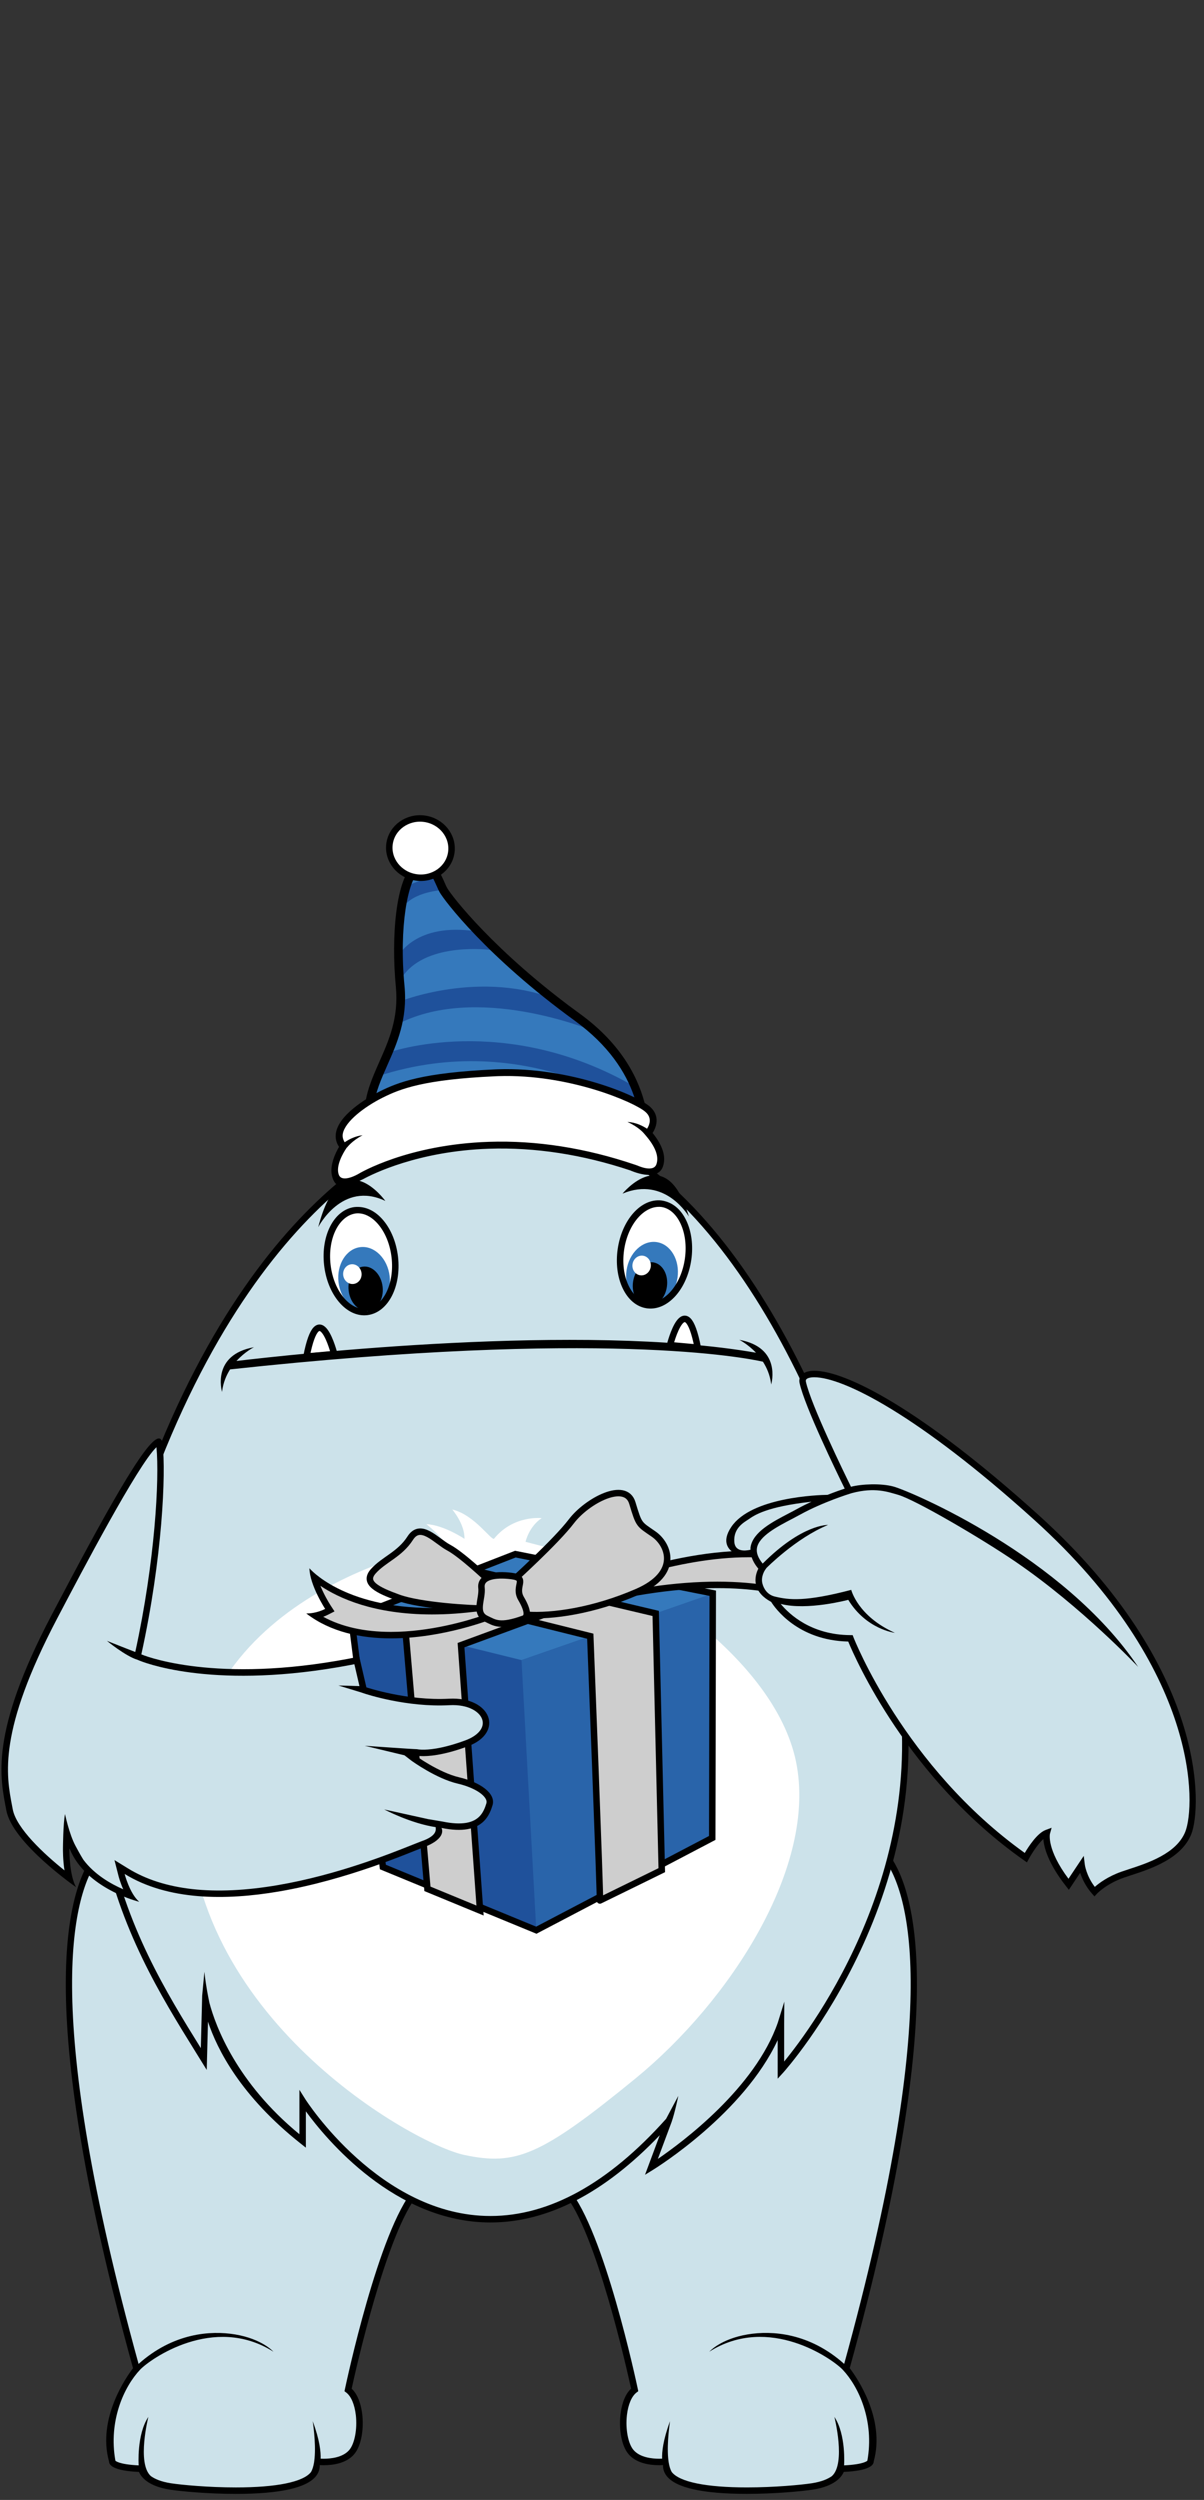 <?xml version="1.0" encoding="UTF-8" standalone="no"?>
<svg
   xmlns:dc="http://purl.org/dc/elements/1.1/"
   xmlns:cc="http://creativecommons.org/ns#"
   xmlns:rdf="http://www.w3.org/1999/02/22-rdf-syntax-ns#"
   xmlns:svg="http://www.w3.org/2000/svg"
   xmlns="http://www.w3.org/2000/svg"
   xmlns:sodipodi="http://sodipodi.sourceforge.net/DTD/sodipodi-0.dtd"
   xmlns:inkscape="http://www.inkscape.org/namespaces/inkscape"
   version="1.1"
   width="131"
   height="272"
   id="svg614"
   sodipodi:docname="creature1-a.svg"
   inkscape:version="0.92.2 5c3e80d, 2017-08-06">
  <rect width="100%" height="100%" fill="#333333" stroke="none"/>
  <defs
     id="defs618" />
  <sodipodi:namedview
     pagecolor="#ffffff"
     bordercolor="#666666"
     borderopacity="1"
     objecttolerance="10"
     gridtolerance="10"
     guidetolerance="10"
     inkscape:pageopacity="0"
     inkscape:pageshadow="2"
     inkscape:window-width="640"
     inkscape:window-height="480"
     id="namedview616"
     showgrid="false"
     inkscape:zoom="1.2826087"
     inkscape:cx="65.5"
     inkscape:cy="185.55932"
     inkscape:window-x="-2"
     inkscape:window-y="-2"
     inkscape:window-maximized="0"
     inkscape:current-layer="svg614" />
  <!-- Exported by Scratch - http://scratch.mit.edu/ -->
  <g
     id="ID0.509649989195168"
     transform="translate(0,88)">
    <g
       id="ID0.21365318773314357">
      <g
         id="ID0.20152056636288762">
        <g
           id="Leg_3_">
          <path
             id="Fill_15_"
             d="m 15.419,80.349 c 0,0 -10.184,0.707 1.004,41.145 0,0 -2.879,3.535 -1.879,7.164 0,0 0,0.49 2.25,0.559 0,0 0.125,1.041 2.25,1.367 2.125,0.328 12.005,1.07 11.252,-1.926 0,0 1.918,0.277 2.771,-0.734 0.853,-1.011 0.824,-3.973 -0.286,-4.805 0,0 2.568,-12.191 5.264,-15.336 C 40.74,104.637 23.3,76.9 15.419,80.349 Z"
             transform="matrix(1.407,0,0,1.407,-8.25,-1.2)"
             inkscape:connector-curvature="0"
             style="fill:#cce2ea" />
          <path
             id="Outline_17_"
             d="M 36.999,101.617 C 33.496,94.004 23.504,79.803 16.891,79.803 c -0.561,0 -1.09,0.107 -1.488,0.297 -0.049,0.003 -1.223,0.103 -2.354,1.701 -2.108,2.98 -4.506,12.092 3.101,39.639 -0.478,0.625 -2.785,3.873 -1.854,7.219 0,0.266 0.307,0.717 2.314,0.803 0.154,0.367 0.674,1.105 2.397,1.371 0.858,0.131 2.925,0.328 5.099,0.328 3.399,0 5.484,-0.465 6.199,-1.381 0.197,-0.252 0.292,-0.535 0.283,-0.846 0.087,0.006 0.188,0.01 0.299,0.01 0.752,0 1.774,-0.15 2.372,-0.859 0.589,-0.699 0.735,-2.045 0.618,-3.066 -0.061,-0.531 -0.247,-1.463 -0.82,-1.994 0.303,-1.389 2.713,-12.201 5.178,-15.078 0.9,-1.054 -0.175,-4.023 -1.236,-6.33 z m 0.856,6.002 c -2.705,3.158 -5.214,14.947 -5.319,15.447 l -0.032,0.156 0.127,0.096 c 0.382,0.287 0.654,0.926 0.75,1.756 0.121,1.066 -0.09,2.197 -0.505,2.688 -0.499,0.592 -1.46,0.682 -1.989,0.682 -0.084,0 -0.16,-0.002 -0.229,-0.006 0.02,-0.506 -0.063,-1.426 -0.613,-2.9 0,0 0.261,1.623 0.145,2.867 l -0.037,0.307 c -0.049,0.301 -0.125,0.568 -0.242,0.762 -0.598,0.766 -2.658,1.188 -5.805,1.188 -2.13,0 -4.211,-0.197 -5.022,-0.322 -0.782,-0.121 -1.256,-0.34 -1.556,-0.555 -1.1,-0.988 -0.191,-4.578 -0.191,-4.578 -0.914,1.369 -0.751,3.734 -0.75,3.75 -1.564,-0.074 -1.802,-0.363 -1.8,-0.363 -0.548,-3.07 0.66,-5.715 1.913,-7.041 0.768,-0.811 5.689,-4.311 10.305,-1.389 0,0 -0.865,-0.984 -2.959,-1.334 -1.893,-0.314 -4.781,-0.119 -7.467,2.281 -7.459,-27.1 -5.182,-36.055 -3.15,-38.978 0.992,-1.429 2.002,-1.533 2.092,-1.554 0.418,-0.183 0.879,-0.275 1.371,-0.275 5.862,0 15.712,12.955 19.654,21.523 1.371,2.982 1.861,5.148 1.309,5.792 z"
             transform="matrix(1.407,0,0,1.407,-8.25,-1.2)"
             inkscape:connector-curvature="0" />
        </g>
        <g
           id="Leg_2_">
          <path
             id="Fill_14_"
             d="m 72.303,80.349 c 0,0 10.184,0.707 -1.004,41.145 0,0 2.879,3.535 1.879,7.164 0,0 0,0.49 -2.25,0.559 0,0 -0.125,1.041 -2.25,1.367 -2.125,0.328 -12.004,1.07 -11.252,-1.926 0,0 -1.918,0.277 -2.77,-0.734 -0.854,-1.012 -0.824,-3.973 0.285,-4.805 0,0 -2.568,-12.191 -5.264,-15.336 C 46.982,104.637 64.422,76.9 72.303,80.349 Z"
             transform="matrix(1.407,0,0,1.407,-8.25,-1.2)"
             inkscape:connector-curvature="0"
             style="fill:#cce2ea" />
          <path
             id="Outline_16_"
             d="m 49.488,107.945 c 2.465,2.877 4.875,13.689 5.178,15.078 -0.572,0.531 -0.76,1.463 -0.82,1.994 -0.117,1.021 0.029,2.367 0.619,3.066 0.598,0.709 1.619,0.859 2.371,0.859 0.111,0 0.213,-0.004 0.299,-0.01 -0.008,0.311 0.086,0.594 0.283,0.846 0.715,0.916 2.801,1.381 6.199,1.381 2.174,0 4.24,-0.197 5.1,-0.328 1.723,-0.266 2.242,-1.004 2.396,-1.371 2.008,-0.086 2.314,-0.537 2.314,-0.803 0.932,-3.346 -1.377,-6.594 -1.854,-7.219 7.605,-27.547 5.209,-36.658 3.1,-39.639 -1.131,-1.599 -2.305,-1.698 -2.354,-1.701 -0.398,-0.19 -0.928,-0.297 -1.488,-0.297 -6.613,0 -16.605,14.201 -20.107,21.814 -1.062,2.309 -2.136,5.278 -1.236,6.33 z m 1.69,-6.119 c 3.943,-8.568 13.793,-21.523 19.654,-21.523 0.492,0 0.953,0.093 1.371,0.275 0.09,0.021 1.1,0.125 2.092,1.554 2.031,2.923 4.309,11.878 -3.15,38.978 -2.686,-2.4 -5.574,-2.596 -7.467,-2.281 -2.094,0.35 -2.959,1.334 -2.959,1.334 4.615,-2.922 9.537,0.578 10.305,1.389 1.254,1.326 2.461,3.971 1.914,7.041 0.002,0 -0.236,0.289 -1.801,0.363 0.002,-0.016 0.164,-2.381 -0.75,-3.75 0,0 0.908,3.59 -0.191,4.578 -0.299,0.215 -0.773,0.434 -1.555,0.555 -0.812,0.125 -2.893,0.322 -5.023,0.322 -3.146,0 -5.207,-0.422 -5.805,-1.188 -0.117,-0.193 -0.193,-0.461 -0.242,-0.762 l -0.037,-0.307 c -0.115,-1.244 0.145,-2.867 0.145,-2.867 -0.549,1.475 -0.633,2.395 -0.613,2.9 -0.068,0.004 -0.145,0.006 -0.229,0.006 -0.529,0 -1.49,-0.09 -1.988,-0.682 -0.416,-0.49 -0.627,-1.621 -0.506,-2.688 0.096,-0.83 0.369,-1.469 0.75,-1.756 l 0.127,-0.096 -0.031,-0.156 c -0.105,-0.5 -2.615,-12.289 -5.32,-15.447 -0.553,-0.643 -0.064,-2.809 1.309,-5.792 z"
             transform="matrix(1.407,0,0,1.407,-8.25,-1.2)"
             inkscape:connector-curvature="0" />
        </g>
        <g
           id="Body_1_">
          <path
             id="Fill_13_"
             d="m 40.013,25.49 c 0,0 -13.248,2.727 -22.459,26.993 -9.332,24.59 -1.426,36.291 4.037,45.128 l 0.125,-4.891 c 0,0 0.366,5.561 7.52,11.227 v -3.09 c 0,0 12.267,19.498 28.293,1.545 l -1.328,3.564 c 0,0 7.854,-4.842 10.02,-11.098 v 3.617 c 0,0 12.723,-13.943 8.918,-31.921 C 71.205,47.983 62.221,29.698 49.721,25.49 l -3.166,-3.875 v 2.167 c 0,0 -2.5,-2.667 -5,-4.167 0,0 0.834,1.167 1.334,4.667 z"
             transform="matrix(1.407,0,0,1.407,-8.25,-1.2)"
             inkscape:connector-curvature="0"
             style="fill:#cce2ea" />
          <path
             id="Belly_1_"
             d="m 44.078,57.287 c -0.188,0.229 -1.492,-1.833 -3.242,-2.25 0,0 0.976,1.124 0.946,2.271 0,0 -1.613,-1.083 -2.946,-1.135 0,0 1.413,1.115 1.415,1.615 0,0 -19.588,3.25 -19.793,19.833 -0.205,16.583 17.353,26.501 21.324,27.333 3.971,0.834 5.887,0.084 13.221,-5.916 7.332,-6 14.082,-16.417 12.416,-24.5 C 65.753,66.455 54.836,59.704 50.67,58.62 c -4.166,-1.084 -4.166,-1.083 -4.166,-1.083 0,0 0.25,-1.166 1.25,-1.833 0,0 -2.186,-0.251 -3.676,1.583 z"
             transform="matrix(1.407,0,0,1.407,-8.25,-1.2)"
             inkscape:connector-curvature="0"
             style="fill:#ffffff" />
          <path
             id="Outline_15_"
             d="M 75.414,66.436 C 71.824,49.471 63.238,29.746 49.9,25.198 l -3.564,-4.362 v 2.253 c -0.826,-0.828 -2.646,-2.73 -4.622,-3.766 -0.279,-0.146 -0.801,-0.285 -0.801,-0.285 0.285,0.213 0.615,0.718 0.615,0.718 0.233,0.442 0.631,1.066 1.116,4.292 l -2.651,1.119 C 39.86,25.194 26.505,28.201 17.351,52.316 8.215,76.389 15.594,88.287 20.983,96.977 l 0.867,1.4 0.096,-3.736 c 0.709,2.145 2.526,5.75 7.164,9.426 l 0.406,0.32 v -2.809 c 1.548,2.123 6.874,8.594 14.274,8.594 4.412,0 8.812,-2.268 13.092,-6.746 l -1.139,3.059 0.619,-0.383 c 0.303,-0.186 6.998,-4.363 9.639,-10.031 v 2.982 l 0.436,-0.477 c 0.127,-0.14 12.764,-14.244 8.977,-32.14 z m -9.398,28.273 c -1.754,5.064 -7.381,9.25 -9.281,10.549 l 1.061,-2.848 c 0.25,-0.701 0.523,-2.029 0.523,-2.029 l -0.945,1.777 c -4.451,4.984 -9.021,7.514 -13.582,7.514 -8.53,0 -14.256,-8.936 -14.313,-9.025 l -0.461,-0.732 v 3.434 c -4.849,-3.984 -6.479,-8.332 -6.961,-10.168 -0.066,-0.316 -0.125,-0.615 -0.172,-0.883 -0.162,-0.92 -0.215,-1.51 -0.215,-1.51 l -0.172,1.85 -0.104,4.053 C 16.062,88.093 8.779,76.315 17.82,52.495 26.865,28.663 39.965,25.685 40.141,25.643 l 3.054,-1.283 -0.027,-0.191 c -0.281,-1.963 -0.666,-3.207 -0.959,-3.932 2.174,1.493 4.174,3.614 4.195,3.638 l 0.432,0.461 v -2.097 l 2.723,3.332 0.113,0.079 c 13.178,4.437 21.686,24.032 25.254,40.891 3.33,15.739 -6.234,28.52 -8.424,31.188 v -2.936 l 0.012,-1.695 z"
             transform="matrix(1.407,0,0,1.407,-8.25,-1.2)"
             inkscape:connector-curvature="0" />
        </g>
        <g
           id="Face_1_">
          <g
             id="Mouth_3_">
            <path
               id="Tooth_4_"
               d="m 57.674,42.33 c 0,0 1.189,-4.704 2.148,0.194 z"
               transform="matrix(1.407,0,0,1.407,-8.25,-1.2)"
               inkscape:connector-curvature="0"
               style="fill:#ffffff;stroke:#000000;stroke-width:0.5" />
            <path
               id="Tooth_5_"
               d="m 31.71,43.018 c 0,0 -1.189,-4.704 -2.147,0.194 z"
               transform="matrix(1.407,0,0,1.407,-8.25,-1.2)"
               inkscape:connector-curvature="0"
               style="fill:#ffffff;stroke:#000000;stroke-width:0.5" />
            <path
               id="Mouth_2_"
               d="m 63.031,41.917 c 0,0 0.654,0.321 1.293,0.998 -13.477,-2.346 -35.879,0.126 -40.174,0.638 0.658,-0.722 1.354,-1.064 1.354,-1.064 -3.256,0.583 -2.506,3.332 -2.468,3.467 -0.001,-0.01 -0.001,-0.028 0.004,-0.065 0.087,-0.672 0.325,-1.224 0.615,-1.687 28.733,-3.112 39.879,-0.896 41.208,-0.595 0.297,0.467 0.543,1.026 0.631,1.709 0.006,0.037 0.006,0.055 0.004,0.065 0.039,-0.133 0.789,-2.883 -2.467,-3.466 z"
               transform="matrix(1.407,0,0,1.407,-8.25,-1.2)"
               inkscape:connector-curvature="0" />
          </g>
          <g
             id="Eye_3_">
            <path
               id="White_3_"
               d="m 33.785,31.871 c 0.724,0 1.38,0.444 1.856,1.16 0.475,0.717 0.769,1.706 0.769,2.798 0,1.092 -0.294,2.081 -0.769,2.798 -0.476,0.716 -1.132,1.16 -1.856,1.16 -0.724,0 -1.38,-0.444 -1.856,-1.16 -0.475,-0.717 -0.769,-1.706 -0.769,-2.798 0,-1.092 0.294,-2.081 0.769,-2.798 0.476,-0.716 1.132,-1.16 1.856,-1.16 z"
               transform="matrix(1.398,-0.158,0.158,1.398,-13.6,4.4)"
               inkscape:connector-curvature="0"
               style="fill:#ffffff" />
            <g
               id="Iris_8_">
              <path
                 id="Iris_9_"
                 d="m 33.995,34.772 c 0.549,0 1.047,0.28 1.407,0.732 0.361,0.453 0.584,1.078 0.584,1.767 0,0.689 -0.223,1.314 -0.584,1.767 -0.36,0.452 -0.858,0.732 -1.407,0.732 -0.549,0 -1.047,-0.28 -1.407,-0.732 -0.361,-0.453 -0.584,-1.078 -0.584,-1.767 0,-0.689 0.223,-1.314 0.584,-1.767 0.36,-0.452 0.858,-0.732 1.407,-0.732 z"
                 transform="matrix(1.398,-0.158,0.158,1.398,-13.8,4.45)"
                 inkscape:connector-curvature="0"
                 style="fill:#3579bc" />
              <path
                 id="Pupil_3_"
                 d="m 34.108,36.327 c 0.365,0 0.695,0.193 0.935,0.504 0.239,0.311 0.387,0.74 0.387,1.214 0,0.474 -0.148,0.903 -0.387,1.214 -0.24,0.311 -0.57,0.504 -0.935,0.504 -0.365,0 -0.695,-0.193 -0.935,-0.504 -0.239,-0.311 -0.387,-0.74 -0.387,-1.214 0,-0.474 0.148,-0.903 0.387,-1.214 0.24,-0.311 0.57,-0.504 0.935,-0.504 z"
                 transform="matrix(1.398,-0.159,0.159,1.398,-13.95,4.45)"
                 inkscape:connector-curvature="0" />
              <path
                 id="Highlight_3_"
                 d="m 33.067,36.099 c 0.197,0 0.375,0.086 0.504,0.225 0.129,0.138 0.209,0.33 0.209,0.541 0,0.211 -0.08,0.403 -0.209,0.541 -0.129,0.139 -0.307,0.225 -0.504,0.225 -0.197,0 -0.375,-0.086 -0.504,-0.225 -0.129,-0.138 -0.209,-0.33 -0.209,-0.541 0,-0.211 0.08,-0.403 0.209,-0.541 0.129,-0.139 0.307,-0.225 0.504,-0.225 z"
                 transform="matrix(1.398,-0.159,0.159,1.398,-13.75,4.35)"
                 inkscape:connector-curvature="0"
                 style="fill:#ffffff" />
            </g>
            <path
               id="Outline_13_"
               d="M 34.323,40.001 34.26,40.01 c -0.783,0.088 -1.562,-0.277 -2.195,-1.031 -0.607,-0.724 -1.012,-1.728 -1.137,-2.827 -0.26,-2.294 0.759,-4.27 2.319,-4.498 0.847,-0.097 1.626,0.269 2.259,1.022 0.607,0.725 1.012,1.729 1.137,2.828 0.259,2.295 -0.76,4.27 -2.32,4.497 z m -0.956,-7.857 c -1.318,0.192 -2.168,1.962 -1.941,3.952 0.113,1.002 0.477,1.913 1.021,2.562 0.521,0.621 1.145,0.925 1.756,0.855 l 0.084,0.241 -0.036,-0.248 c 1.271,-0.185 2.12,-1.956 1.894,-3.945 -0.113,-1.003 -0.477,-1.913 -1.021,-2.562 -0.523,-0.621 -1.146,-0.925 -1.757,-0.855 z"
               transform="matrix(1.407,0,0,1.407,-8.25,-1.2)"
               inkscape:connector-curvature="0" />
          </g>
          <g
             id="Eye_2_">
            <path
               id="White_2_"
               d="m 56.476,31.356 c 0.724,0 1.38,0.444 1.856,1.16 0.475,0.717 0.769,1.706 0.769,2.798 0,1.092 -0.294,2.081 -0.769,2.798 -0.476,0.716 -1.132,1.16 -1.856,1.16 -0.724,0 -1.38,-0.444 -1.856,-1.16 -0.475,-0.717 -0.769,-1.706 -0.769,-2.798 0,-1.092 0.294,-2.081 0.769,-2.798 0.476,-0.716 1.132,-1.16 1.856,-1.16 z"
               transform="matrix(1.393,0.2,-0.2,1.393,-0.5,-11.95)"
               inkscape:connector-curvature="0"
               style="fill:#ffffff" />
            <g
               id="Iris_6_">
              <path
                 id="Iris_7_"
                 d="m 56.314,34.264 c 0.549,0 1.047,0.28 1.407,0.732 0.361,0.453 0.584,1.078 0.584,1.767 0,0.689 -0.223,1.314 -0.584,1.767 -0.36,0.452 -0.858,0.732 -1.407,0.732 -0.549,0 -1.047,-0.28 -1.407,-0.732 -0.361,-0.453 -0.584,-1.078 -0.584,-1.767 0,-0.689 0.223,-1.314 0.584,-1.767 0.36,-0.452 0.858,-0.732 1.407,-0.732 z"
                 transform="matrix(1.393,0.2,-0.2,1.393,-0.15,-11.85)"
                 inkscape:connector-curvature="0"
                 style="fill:#3579bc" />
              <path
                 id="Pupil_2_"
                 d="m 56.229,35.823 c 0.365,0 0.695,0.192 0.935,0.503 0.239,0.311 0.387,0.74 0.387,1.214 0,0.474 -0.148,0.903 -0.387,1.214 -0.24,0.311 -0.57,0.503 -0.935,0.503 -0.365,0 -0.695,-0.192 -0.935,-0.503 -0.239,-0.311 -0.387,-0.74 -0.387,-1.214 0,-0.474 0.148,-0.903 0.387,-1.214 0.24,-0.311 0.57,-0.503 0.935,-0.503 z"
                 transform="matrix(1.393,0.2,-0.2,1.393,-0.1,-11.8)"
                 inkscape:connector-curvature="0" />
              <path
                 id="Highlight_2_"
                 d="m 55.52,35.371 c 0.196,0 0.374,0.086 0.503,0.224 0.129,0.139 0.209,0.33 0.209,0.541 0,0.211 -0.08,0.402 -0.209,0.541 -0.129,0.138 -0.307,0.224 -0.503,0.224 -0.196,0 -0.374,-0.086 -0.503,-0.224 -0.129,-0.139 -0.209,-0.33 -0.209,-0.541 0,-0.211 0.08,-0.402 0.209,-0.541 0.129,-0.138 0.307,-0.224 0.503,-0.224 z"
                 transform="matrix(1.393,0.2,-0.2,1.393,-0.3,-11.75)"
                 inkscape:connector-curvature="0"
                 style="fill:#ffffff" />
            </g>
            <path
               id="Outline_12_"
               d="M 55.943,39.487 55.879,39.48 C 55.098,39.368 54.436,38.817 54.014,37.928 53.61,37.074 53.473,36 53.629,34.906 c 0.328,-2.286 1.812,-3.939 3.379,-3.766 0.846,0.12 1.508,0.671 1.93,1.56 0.404,0.854 0.541,1.928 0.385,3.023 -0.329,2.285 -1.813,3.938 -3.38,3.764 z m 1.059,-7.844 c -1.324,-0.146 -2.594,1.351 -2.877,3.333 -0.143,0.998 -0.021,1.971 0.342,2.737 0.348,0.733 0.873,1.184 1.482,1.271 l 0.021,0.254 0.027,-0.249 c 1.275,0.142 2.545,-1.357 2.828,-3.339 0.143,-0.999 0.021,-1.971 -0.342,-2.737 -0.346,-0.732 -0.872,-1.183 -1.481,-1.27 z"
               transform="matrix(1.407,0,0,1.407,-8.25,-1.2)"
               inkscape:connector-curvature="0" />
          </g>
          <path
             id="L_Eyebrow_1_"
             d="m 30.472,33.205 c 0,0 1.842,-3.618 5.19,-2.028 10e-4,0 -3.424,-4.77 -5.19,2.028 z"
             transform="matrix(1.407,0,0,1.407,-8.25,-1.2)"
             inkscape:connector-curvature="0" />
          <path
             id="R_Eyebrow_1_"
             d="m 59.135,32.384 c 0,0 -1.82,-3.162 -5.131,-1.772 0,-10e-4 3.385,-4.17 5.131,1.772 z"
             transform="matrix(1.407,0,0,1.407,-8.25,-1.2)"
             inkscape:connector-curvature="0" />
        </g>
        <g
           id="Gift_1_">
          <g
             id="Box_1_">
            <path
               id="Box_Fill_1_"
               d="M 33.025,63.433 35.472,82.685 47.334,87.572 60.939,80.436 60.98,61.514 45.715,58.49 33.025,63.433"
               transform="matrix(1.407,0,0,1.407,-8.25,-1.2)"
               inkscape:connector-curvature="0"
               style="fill:#1f519b" />
            <path
               id="Box_Top_1_"
               d="M 33.025,63.433 46.193,66.685 61.082,61.507 45.715,58.49 33.025,63.433"
               transform="matrix(1.407,0,0,1.407,-8.25,-1.2)"
               inkscape:connector-curvature="0"
               style="fill:#3579bc" />
            <path
               id="Box_Side_1_"
               d="m 46.193,66.685 1.141,20.887 13.605,-7.136 0.143,-18.929 -14.889,5.178"
               transform="matrix(1.407,0,0,1.407,-8.25,-1.2)"
               inkscape:connector-curvature="0"
               style="fill:#2964aa" />
            <path
               id="Box_Outline_1_"
               d="M 47.348,87.846 35.243,82.861 32.754,63.271 45.692,58.23 61.231,61.309 61.19,80.587 Z M 35.702,82.51 47.323,87.297 60.692,80.285 60.731,61.72 45.737,58.75 33.299,63.595 Z"
               transform="matrix(1.407,0,0,1.407,-8.25,-1.2)"
               inkscape:connector-curvature="0" />
          </g>
          <path
             id="R_Ribbon_1_"
             d="m 37.899,61.448 13.611,3.388 c 0,0 0.801,20.406 0.744,20.437 -0.059,0.033 4.785,-2.345 4.785,-2.345 L 56.57,63.076 42.193,59.68 Z"
             transform="matrix(1.407,0,0,1.407,-8.25,-1.2)"
             inkscape:connector-curvature="0"
             style="fill:#cecece;stroke:#000000;stroke-width:0.5" />
          <path
             id="L_Ribbon_1_"
             d="m 50.664,59.403 -13.439,5.067 1.692,19.903 4.069,1.678 -1.472,-20.522 13.978,-5.142 -4.828,-0.984"
             transform="matrix(1.407,0,0,1.407,-8.25,-1.2)"
             inkscape:connector-curvature="0"
             style="fill:#cecece;stroke:#000000;stroke-width:0.5" />
          <g
             id="Bow_1_">
            <g
               id="ID0.5933016669005156">
              <path
                 id="ID0.20992873655632138"
                 d="m 49.768,61.818 c 1.551,-0.677 8.035,-3.338 13.986,-3.338 1.561,0 2.975,0.183 4.221,0.544 -0.338,0.105 -0.742,0.262 -1.152,0.49 l -0.316,0.175 0.275,0.234 c 0.014,0.013 1.287,1.11 1.764,2.181 -0.969,-0.441 -3.26,-1.236 -7.205,-1.236 -3.23,0 -6.883,0.538 -10.855,1.597 z"
                 transform="matrix(1.407,0,0,1.407,-8.25,-1.2)"
                 inkscape:connector-curvature="0"
                 style="fill:#cecece" />
              <path
                 id="ID0.3922993503510952"
                 d="m 63.756,58.73 v 0 c 1.227,0 2.361,0.114 3.391,0.342 -0.146,0.066 -0.295,0.14 -0.447,0.224 l -0.629,0.35 0.549,0.468 c 0.297,0.254 0.91,0.851 1.35,1.489 -1.223,-0.445 -3.377,-0.985 -6.629,-0.985 -3.217,0 -6.846,0.528 -10.789,1.571 l -0.326,-0.295 c 2.004,-0.847 7.999,-3.164 13.53,-3.164 m -0.002,-0.5 c -6.92,0 -14.439,3.516 -14.439,3.516 l 1.104,0.996 c 4.541,-1.222 8.145,-1.624 10.922,-1.624 5.332,0 7.613,1.48 7.613,1.48 -0.191,-1.312 -2.01,-2.865 -2.01,-2.865 0.988,-0.549 1.947,-0.666 1.947,-0.666 -1.577,-0.599 -3.336,-0.837 -5.137,-0.837 z"
                 transform="matrix(1.407,0,0,1.407,-8.25,-1.2)"
                 inkscape:connector-curvature="0" />
            </g>
            <g
               id="ID0.7270398652181029">
              <path
                 id="ID0.7009210777468979"
                 d="m 36.101,64.753 c -2.354,0 -4.323,-0.503 -5.868,-1.498 0.264,-0.053 0.571,-0.146 0.888,-0.307 l 0.248,-0.126 -0.152,-0.233 c -0.009,-0.014 -0.783,-1.212 -1.071,-2.326 1.086,0.899 3.865,2.641 9.124,2.641 1.2,0 2.475,-0.093 3.79,-0.278 l 0.469,0.757 c -0.937,0.337 -4.087,1.37 -7.428,1.37 z"
                 transform="matrix(1.407,0,0,1.407,-8.25,-1.2)"
                 inkscape:connector-curvature="0"
                 style="fill:#cecece" />
              <path
                 id="ID0.14170527132228017"
                 d="m 30.64,60.939 c 1.416,0.953 4.14,2.215 8.629,2.215 1.163,0 2.394,-0.086 3.663,-0.258 l 0.221,0.354 c -1.178,0.401 -4.038,1.253 -7.051,1.253 -2.061,0 -3.817,-0.392 -5.242,-1.167 0.122,-0.046 0.248,-0.101 0.375,-0.165 l 0.497,-0.252 -0.305,-0.467 c -0.179,-0.274 -0.524,-0.87 -0.787,-1.513 m -0.849,-1.357 c 0.03,1.325 1.217,3.143 1.217,3.143 -0.643,0.327 -1.242,0.352 -1.413,0.352 -0.032,0 -0.049,-10e-4 -0.049,-10e-4 1.894,1.459 4.277,1.927 6.556,1.927 4.068,0 7.799,-1.492 7.799,-1.492 l -0.715,-1.156 c -1.437,0.209 -2.74,0.298 -3.917,0.298 -6.902,0.001 -9.478,-3.071 -9.478,-3.071 z"
                 transform="matrix(1.407,0,0,1.407,-8.25,-1.2)"
                 inkscape:connector-curvature="0" />
            </g>
            <path
               id="ID0.07137366384267807"
               d="m 45.482,60.573 c 0,0 3.361,-3.037 4.568,-4.624 1.207,-1.586 4.186,-3.162 4.713,-1.412 0.527,1.749 0.5,1.606 1.65,2.404 1.152,0.798 2.057,3.022 -1.289,4.474 -3.346,1.451 -6.551,1.912 -8.535,1.766 -1.982,-0.146 -1.702,-2.065 -1.107,-2.608 z"
               transform="matrix(1.407,0,0,1.407,-8.25,-1.2)"
               inkscape:connector-curvature="0"
               style="fill:#cecece;stroke:#000000;stroke-width:0.5" />
            <path
               id="ID0.47369779739528894"
               d="m 43.492,60.35 c 0,0 -1.953,-1.845 -2.927,-2.362 -0.976,-0.518 -2.164,-2.002 -2.976,-0.736 -0.811,1.267 -2.037,1.643 -2.852,2.555 -0.815,0.912 0.309,1.461 1.958,2.058 1.648,0.598 5.529,0.853 6.958,0.838 1.431,-0.014 0.617,-1.828 -0.161,-2.353 z"
               transform="matrix(1.407,0,0,1.407,-8.25,-1.2)"
               inkscape:connector-curvature="0"
               style="fill:#cecece;stroke:#000000;stroke-width:0.5" />
            <path
               id="ID0.33754184236750007"
               d="m 43.467,63.489 c 0.652,0.308 1.037,0.659 2.885,-0.007 0.342,-0.124 0.373,-0.593 -0.193,-1.556 -0.566,-0.964 0.561,-1.583 -0.744,-1.745 -1.309,-0.161 -2.42,0.04 -2.318,0.91 0.098,0.871 -0.583,1.947 0.37,2.398 z"
               transform="matrix(1.407,0,0,1.407,-8.25,-1.2)"
               inkscape:connector-curvature="0"
               style="fill:#cecece;stroke:#000000;stroke-width:0.5" />
          </g>
        </g>
        <g
           id="Hat_3_">
          <g
             id="Hat_Base_3_">
            <path
               id="Fill_12_"
               d="m 55.604,27.605 c 0,0 1.424,-5.909 -5.1,-10.64 C 43.984,12.234 40.592,7.918 40.151,7.136 39.816,6.543 39.225,4.457 38.094,5.374 c -1.136,0.916 -1.693,4.932 -1.28,9.217 0.408,4.285 -2.265,6.53 -2.427,9.662 0,0 10.58,-3.159 21.217,3.352 z"
               transform="matrix(1.407,0,0,1.407,-8.25,-1.2)"
               inkscape:connector-curvature="0"
               style="fill:#3579bc" />
            <g
               id="Stripes_2_">
              <path
                 id="ID0.02374853752553463"
                 d="m 55.562,24.378 c 0,0 -8.92,-6.62 -20.478,-2.847 l 0.834,-1.83 c 0,0 8.943,-3.206 19.041,2.648 z"
                 transform="matrix(1.407,0,0,1.407,-8.25,-1.2)"
                 inkscape:connector-curvature="0"
                 style="fill:#1f519b" />
              <path
                 id="ID0.6463260282762349"
                 d="m 52.135,18.18 c 0,0 -8.793,-3.806 -15.136,-0.86 l -0.131,-1.601 c 0,0 6.828,-2.707 12.931,0.309 z"
                 transform="matrix(1.407,0,0,1.407,-8.25,-1.2)"
                 inkscape:connector-curvature="0"
                 style="fill:#1f519b" />
              <path
                 id="ID0.9344656621105969"
                 d="m 43.77,11.764 c 0,0 -4.773,-0.625 -6.692,1.941 l -0.396,-1.491 c 0,0 1.317,-2.592 6.008,-1.884 l 1.223,1.575"
                 transform="matrix(1.407,0,0,1.407,-8.25,-1.2)"
                 inkscape:connector-curvature="0"
                 style="fill:#1f519b" />
              <path
                 id="ID0.915137825999409"
                 d="m 40.151,7.136 c 0,0 -2.384,0.085 -3.192,1.438 L 37.44,6.76 39.878,5.808 Z"
                 transform="matrix(1.407,0,0,1.407,-8.25,-1.2)"
                 inkscape:connector-curvature="0"
                 style="fill:#1f519b" />
            </g>
            <path
               id="Outline_11_"
               d="m 55.82,28.131 -0.393,-0.24 C 52.177,25.901 48.601,24.624 44.8,24.096 38.93,23.281 34.526,24.562 34.482,24.575 l -0.455,0.135 0.023,-0.473 c 0.071,-1.383 0.598,-2.57 1.153,-3.827 0.739,-1.668 1.502,-3.395 1.273,-5.785 -0.372,-3.863 -0.008,-8.37 1.404,-9.51 0.295,-0.238 0.595,-0.336 0.89,-0.295 0.751,0.104 1.174,1.055 1.479,1.748 0.072,0.164 0.135,0.307 0.191,0.405 0.336,0.599 3.665,4.938 10.258,9.723 6.627,4.807 5.24,10.928 5.229,10.989 z M 38.678,5.482 c -0.106,-0.015 -0.229,0.037 -0.374,0.153 -0.901,0.726 -1.6,4.344 -1.159,8.924 0.246,2.565 -0.589,4.454 -1.328,6.12 -0.464,1.051 -0.906,2.05 -1.055,3.128 1.309,-0.315 5.17,-1.065 10.132,-0.375 3.727,0.518 7.244,1.74 10.459,3.633 0.18,-1.45 0.244,-5.993 -5.047,-9.829 C 43.531,12.318 40.227,7.956 39.858,7.299 39.794,7.187 39.722,7.025 39.64,6.838 39.437,6.383 39.064,5.536 38.678,5.482 Z"
               transform="matrix(1.407,0,0,1.407,-8.25,-1.2)"
               inkscape:connector-curvature="0" />
          </g>
          <path
             id="Puff_3_"
             d="m 38.432,1.669 c 0.665,0 1.267,0.257 1.704,0.671 0.436,0.415 0.706,0.987 0.706,1.619 0,0.632 -0.27,1.204 -0.706,1.619 -0.437,0.414 -1.039,0.671 -1.704,0.671 -0.665,0 -1.267,-0.257 -1.704,-0.671 -0.436,-0.415 -0.706,-0.987 -0.706,-1.619 0,-0.632 0.27,-1.204 0.706,-1.619 0.437,-0.414 1.039,-0.671 1.704,-0.671 z"
             transform="matrix(-1.394,-0.194,0.194,-1.394,98.55,17.25)"
             inkscape:connector-curvature="0"
             style="fill:#ffffff;stroke:#000000;stroke-width:0.5" />
          <g
             id="Brim_3_">
            <path
               id="Brim_Fill_3_"
               d="m 56.033,25.932 c 0,0 0.904,-1.032 -0.062,-1.861 -0.967,-0.827 -6.172,-3.052 -11.775,-2.8 -5.598,0.252 -7.42,0.979 -8.836,1.691 -1.413,0.711 -4.162,2.531 -2.906,4.02 0,0 -1.608,2.865 -0.09,2.814 0.343,-0.012 1.365,-0.462 1.365,-0.462 0,0 8.35,-5.066 21.198,-0.704 -10e-4,-10e-4 3.977,1.484 1.106,-2.698 z"
               transform="matrix(1.407,0,0,1.407,-8.25,-1.2)"
               inkscape:connector-curvature="0"
               style="fill:#ffffff" />
            <path
               id="Brim_Outline_3_"
               d="m 31.548,29.283 c 0.113,0.438 0.332,0.761 0.828,0.76 0.438,0 1.578,-0.556 1.578,-0.556 0.713,-0.389 4.252,-2.166 9.733,-2.348 3.551,-0.118 7.221,0.446 10.916,1.678 0,0 2.092,0.957 2.527,-0.306 0.256,-0.747 -0.014,-1.617 -0.803,-2.589 0.143,-0.22 0.342,-0.612 0.309,-1.059 -0.025,-0.377 -0.205,-0.711 -0.533,-0.993 -1.012,-0.864 -6.15,-3.059 -11.729,-2.873 l -0.232,0.009 c -5.604,0.252 -7.491,0.987 -8.944,1.718 -0.501,0.253 -3.027,1.594 -3.344,3.13 -0.083,0.41 -0.007,0.793 0.229,1.141 -0.232,0.395 -0.765,1.419 -0.535,2.288 z m 1.08,-2.151 0.06,-0.091 0.014,0.001 c 0,0 0.378,-0.516 1.196,-0.941 0,0 -0.644,0.028 -1.379,0.542 -0.129,-0.215 -0.194,-0.438 -0.142,-0.683 0.191,-0.94 1.676,-2.065 3.06,-2.761 1.404,-0.706 3.232,-1.414 8.729,-1.663 l 0.227,-0.009 c 5.486,-0.182 10.516,2.021 11.361,2.747 0.223,0.188 0.336,0.393 0.354,0.625 0.021,0.283 -0.107,0.537 -0.207,0.695 -0.82,-0.542 -1.518,-0.524 -1.518,-0.524 0.844,0.371 1.256,0.86 1.256,0.86 l 0.15,0.175 c 0.76,0.883 1.043,1.634 0.838,2.229 -0.234,0.686 -1.465,0.108 -1.465,0.108 l -0.191,-0.066 c -3.82,-1.297 -7.625,-1.892 -11.301,-1.77 -6.279,0.209 -9.969,2.405 -10.122,2.499 0,0 -1.236,0.719 -1.486,0.041 -0.253,-0.679 0.347,-1.69 0.566,-2.014 z"
               transform="matrix(1.407,0,0,1.407,-8.25,-1.2)"
               inkscape:connector-curvature="0" />
          </g>
        </g>
        <g
           id="Arm_3_">
          <path
             id="Fill_7_"
             d="m 27.394,84.332 c -4.991,0.854 -8.948,0.408 -11.76,-1.324 l -0.526,-0.324 0.153,0.599 c 0.012,0.047 0.23,0.891 0.66,1.604 -1.233,-0.451 -3.603,-1.572 -4.459,-3.752 l -0.482,0.088 c 0,0.065 -0.016,1.297 0.244,2.327 C 9.882,82.529 6.953,80.116 6.603,78.273 L 6.561,78.047 c -0.477,-2.482 -1.13,-5.883 3.519,-14.731 2.269,-4.32 6.985,-13.299 8.063,-13.521 10e-4,0.014 0.033,0.076 0.05,0.234 0.271,2.368 -0.059,8.948 -1.642,16.16 l -0.044,0.202 0.188,0.082 c 0.212,0.092 5.305,2.22 15.283,0.512 10e-4,0 0.002,0 0.002,0 0.481,-0.083 0.973,-0.174 1.477,-0.275 l 0.526,2.275 0.133,0.045 c 0.13,0.043 3.222,1.068 6.487,0.891 1.72,-0.094 2.667,0.661 2.822,1.401 0.148,0.716 -0.42,1.407 -1.481,1.8 -0.83,0.308 -1.598,0.522 -2.281,0.64 -1.113,0.19 -1.622,0.052 -1.628,0.05 l -0.217,0.442 c 0.076,0.056 1.897,1.368 3.5,1.74 1.121,0.26 2.005,0.751 2.312,1.281 0.113,0.192 0.139,0.376 0.082,0.562 -0.217,0.719 -0.596,1.48 -1.752,1.678 -0.52,0.089 -1.161,0.057 -1.905,-0.097 l -0.563,-0.117 0.299,0.491 c 0,0 0.052,0.105 -0.009,0.263 -0.068,0.179 -0.325,0.53 -1.27,0.882 -0.146,0.054 -0.359,0.14 -0.634,0.25 -1.766,0.706 -5.903,2.36 -10.484,3.145 z"
             transform="matrix(1.407,0,0,1.407,-8.25,-1.2)"
             inkscape:connector-curvature="0"
             style="fill:#cce2ea" />
          <path
             id="Outline_10_"
             d="m 42.031,73.355 c 2.863,-1.061 1.812,-3.861 -1.442,-3.685 -3.254,0.176 -6.393,-0.879 -6.393,-0.879 l -0.551,-2.376 c -0.584,0.12 -1.152,0.227 -1.709,0.322 -10.021,1.714 -15.143,-0.495 -15.143,-0.495 1.64,-7.467 1.903,-14.004 1.647,-16.243 -0.038,-0.339 -0.152,-0.484 -0.333,-0.453 -1.014,0.173 -4.153,5.85 -8.251,13.652 -4.831,9.196 -3.977,12.601 -3.5,15.119 0.477,2.518 5.389,5.926 5.389,5.926 -0.511,-0.916 -0.518,-2.723 -0.516,-2.969 h 0.022 c 1.262,3.108 5.379,4.1 5.379,4.1 -0.742,-0.635 -1.129,-2.154 -1.129,-2.154 3.341,2.058 7.805,2.062 11.933,1.357 5.327,-0.912 10.096,-3.01 11.164,-3.407 1.894,-0.705 1.404,-1.509 1.404,-1.509 0.833,0.172 1.485,0.187 1.998,0.099 1.352,-0.23 1.746,-1.174 1.951,-1.852 0.283,-0.936 -1.006,-1.794 -2.578,-2.159 -1.572,-0.365 -3.409,-1.699 -3.409,-1.699 0,0 0.534,0.162 1.739,-0.044 0.605,-0.102 1.375,-0.297 2.328,-0.651 z m -7.965,-0.047 3.074,0.737 0.532,0.411 c 0.078,0.057 1.938,1.398 3.591,1.782 1.038,0.241 1.885,0.697 2.153,1.162 0.1,0.172 0.08,0.291 0.059,0.365 -0.205,0.678 -0.537,1.33 -1.556,1.505 -0.489,0.083 -1.1,0.051 -1.813,-0.096 l -1.151,-0.196 0.048,0.05 -0.028,-0.018 -0.02,-0.032 -3.377,-0.744 c 0,0 2.045,1.08 3.969,1.366 l 0.012,0.013 c -0.03,0.087 0.244,0.625 -1.133,1.091 -0.147,0.055 -0.362,0.141 -0.639,0.251 -1.76,0.705 -5.879,2.351 -10.434,3.13 -4.93,0.844 -8.827,0.41 -11.587,-1.289 l -1.051,-0.647 0.305,1.196 c 0.022,0.09 0.144,0.547 0.374,1.064 -0.965,-0.418 -2.229,-1.145 -3.076,-2.276 -0.088,-0.136 -0.28,-0.451 -0.62,-1.089 -0.491,-0.92 -0.807,-2.454 -0.807,-2.454 -0.146,0.723 -0.159,2.628 -0.159,2.628 -0.002,0.134 -0.009,0.903 0.118,1.728 -1.574,-1.257 -3.723,-3.254 -4,-4.719 L 6.807,78 c -0.47,-2.446 -1.112,-5.797 3.494,-14.567 1.909,-3.634 6.217,-11.836 7.662,-13.215 0.235,2.468 -0.111,8.844 -1.639,15.841 -0.546,-0.213 -1.462,-0.571 -2.193,-0.864 0,0 1.443,1.188 2.363,1.463 l 0.104,0.044 c 0.214,0.093 5.372,2.249 15.423,0.529 0.408,-0.07 0.823,-0.146 1.247,-0.229 l 0.393,1.694 -1.629,-0.049 1.74,0.531 0.265,0.089 c 0.132,0.044 3.269,1.083 6.58,0.904 1.502,-0.081 2.426,0.543 2.563,1.202 0.123,0.587 -0.385,1.167 -1.321,1.515 -0.816,0.302 -1.569,0.513 -2.237,0.627 -1.034,0.177 -1.51,0.058 -1.511,0.059 -0.403,-0.007 -4.045,-0.266 -4.045,-0.266 z"
             transform="matrix(1.407,0,0,1.407,-8.25,-1.2)"
             inkscape:connector-curvature="0" />
        </g>
        <g
           id="Arm_2_">
          <path
             id="Fill_3_"
             d="m 86.004,55.649 c -13,-11.75 -18.387,-11.924 -18.062,-10.438 0.438,2.008 3.596,8.36 3.596,8.36 0,0 -0.877,0.27 -1.984,0.728 -2.002,-0.068 -6.053,0.136 -7.154,2.787 0,0 -0.391,1.736 1.758,1.284 0.049,0.367 0.246,0.768 0.66,1.211 0,0 -1.027,1.448 0.861,2.414 0,0 1.701,2.987 5.951,3.008 0,0 3.875,10.146 13.562,16.958 0,0 0.875,-1.63 1.625,-1.909 0,0 -0.375,1.346 1.688,3.971 l 1,-1.5 c 0,0 0.125,1.062 1,2.062 0,0 0.75,-0.812 2.188,-1.312 1.438,-0.5 4.25,-1.192 5.062,-3.221 0.812,-2.029 1.249,-12.653 -11.751,-24.403 z"
             transform="matrix(1.407,0,0,1.407,-8.25,-1.2)"
             inkscape:connector-curvature="0"
             style="fill:#cce2ea" />
          <path
             id="Outline_9_"
             d="M 86.172,55.463 C 77.092,47.258 71.26,44.312 68.834,44.312 c -0.48,0 -0.82,0.119 -1.01,0.354 -0.133,0.165 -0.178,0.372 -0.127,0.599 0.393,1.806 2.881,6.925 3.488,8.158 -0.283,0.093 -0.76,0.26 -1.324,0.482 -0.744,0.012 -5.887,0.179 -7.441,2.474 -0.799,1.18 -0.229,1.827 0.375,2.111 0.371,0.174 0.84,0.135 1.15,0.078 0.082,0.342 0.262,0.691 0.562,1.045 -0.125,0.246 -0.307,0.722 -0.176,1.257 0.131,0.528 0.523,0.97 1.168,1.314 0.283,0.454 2.033,2.978 5.959,3.066 0.545,1.323 4.609,10.601 13.588,16.915 l 0.23,0.162 0.135,-0.249 c 0.182,-0.341 0.672,-1.14 1.135,-1.558 0.049,0.65 0.365,1.88 1.76,3.656 l 0.213,0.271 0.875,-1.312 c 0.141,0.426 0.408,1.029 0.92,1.615 l 0.184,0.207 0.189,-0.203 c 0.006,-0.008 0.73,-0.775 2.086,-1.246 0.162,-0.057 0.344,-0.115 0.539,-0.18 1.557,-0.509 3.91,-1.28 4.674,-3.185 0.817,-2.038 1.282,-12.842 -11.814,-24.68 z m -22.264,2.469 c -0.014,0.072 -0.006,0.146 -0.008,0.22 -0.463,0.103 -1.195,0.149 -1.252,-0.606 -0.082,-1.104 0.797,-1.537 1.109,-1.754 0.447,-0.311 1.383,-0.973 4.859,-1.357 -0.367,0.17 -0.744,0.357 -1.109,0.559 -0.203,0.112 -0.422,0.226 -0.648,0.344 -1.291,0.673 -2.754,1.438 -2.951,2.594 z M 97.521,79.96 c -0.676,1.688 -2.896,2.415 -4.365,2.895 -0.197,0.065 -0.381,0.125 -0.547,0.183 -1.061,0.369 -1.76,0.898 -2.084,1.183 -0.66,-0.861 -0.773,-1.717 -0.773,-1.727 l -0.082,-0.67 -1.18,1.77 c -1.703,-2.28 -1.436,-3.465 -1.434,-3.474 l 0.131,-0.472 -0.459,0.171 C 86.076,80.062 85.4,81.104 85.109,81.598 75.764,74.911 71.9,65.014 71.861,64.914 L 71.8,64.754 71.628,64.753 c -3.025,-0.015 -4.725,-1.604 -5.395,-2.416 2.039,0.541 5.227,-0.313 5.227,-0.313 1.396,2.292 3.605,2.551 3.605,2.551 -2.875,-1.283 -3.375,-3.322 -3.375,-3.322 -3.584,0.938 -4.824,0.778 -5.9,0.52 -0.596,-0.143 -0.873,-0.621 -0.971,-1.017 -0.135,-0.54 0.197,-1.025 0.199,-1.03 l 0.117,-0.167 c 0,0 2.279,-2.31 4.764,-3.327 0,0 -2,-0.083 -5.057,2.99 -0.354,-0.435 -0.508,-0.833 -0.443,-1.207 0.156,-0.912 1.562,-1.646 2.691,-2.236 0.229,-0.12 0.451,-0.236 0.658,-0.35 1.768,-0.975 3.84,-1.613 3.861,-1.619 l 0.059,-0.018 c 0.045,-0.014 0.076,-0.023 0.076,-0.023 1.775,-0.473 2.791,-0.089 3.57,0.134 1.33,0.379 6.453,3.38 9.094,5.183 5.125,3.501 9.469,8.125 9.469,8.125 -5.75,-8.562 -17.566,-13.57 -18.904,-13.943 -0.971,-0.271 -2.492,-0.2 -3.303,0.013 -0.496,-1.008 -3.1,-6.346 -3.486,-8.123 -0.021,-0.101 0.006,-0.15 0.027,-0.179 0.084,-0.104 0.316,-0.167 0.621,-0.167 2.217,0 8.002,2.887 17.002,11.022 12.887,11.646 12.478,22.15 11.687,24.126 z"
             transform="matrix(1.407,0,0,1.407,-8.25,-1.2)"
             inkscape:connector-curvature="0" />
        </g>
      </g>
    </g>
  </g>
</svg>
